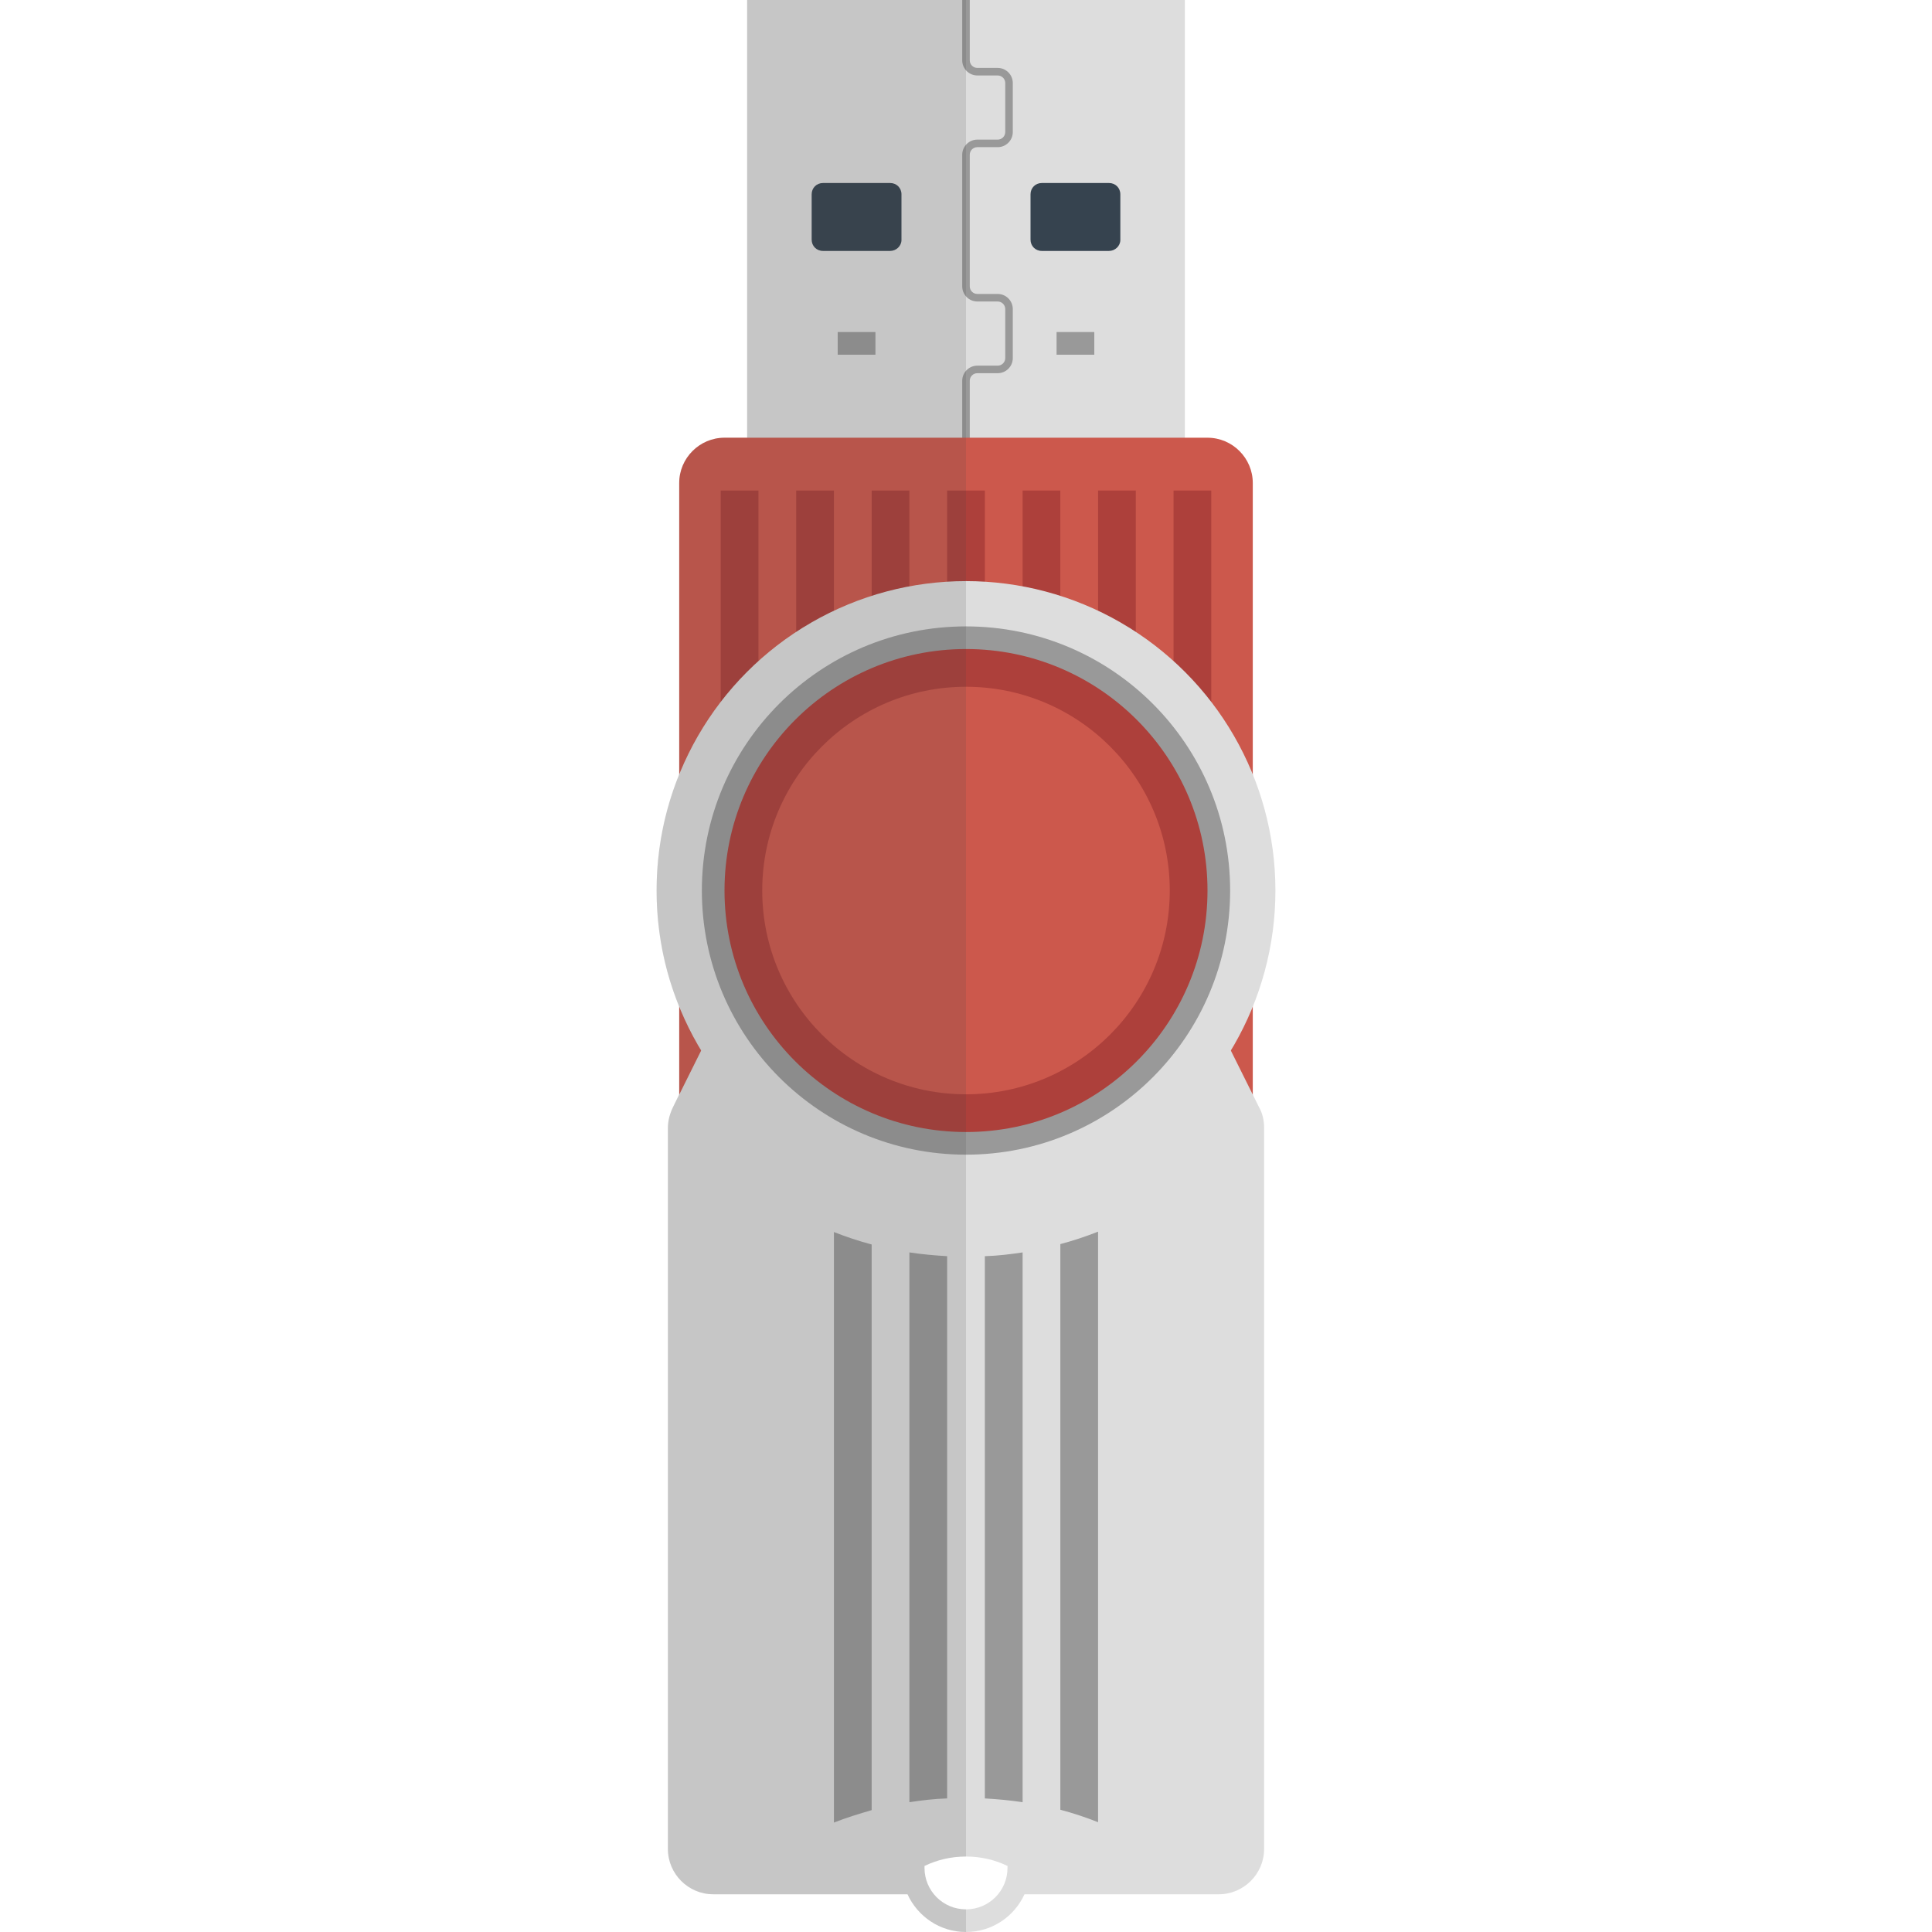 <svg version="1.1" id="icon" xmlns="http://www.w3.org/2000/svg" x="0" y="0" viewBox="0 0 512 512" xml:space="preserve"><style type="text/css">.st0{fill:#ddd}.st2{fill:#999}.st3{fill:#cc584c}.st4{fill:#ad403b}</style><path class="st0" d="M198 0h116v117H198z"/><path d="M235.9 66.5h-17.8c-1.7 0-3-1.3-3-3v-12c0-1.7 1.3-3 3-3h17.8c1.7 0 3 1.3 3 3v12.1c0 1.6-1.4 2.9-3 2.9zm58 0h-17.8c-1.7 0-3-1.3-3-3v-12c0-1.7 1.3-3 3-3h17.8c1.7 0 3 1.3 3 3v12.1c0 1.6-1.4 2.9-3 2.9z" fill="#36434f"/><path class="st2" d="M222 88h10v6h-10zm58 0h10v6h-10zm-23-45.2V41c0-1.1.9-2 2-2h5.4c2.2 0 4-1.8 4-4V22c0-2.2-1.8-4-4-4H259c-1.1 0-2-.9-2-2V0h-2v16c0 2.2 1.8 4 4 4h5.4c1.1 0 2 .9 2 2v13c0 1.1-.9 2-2 2H259c-2.2 0-4 1.8-4 4v34.9c0 2.2 1.8 4 4 4h5.4c1.1 0 2 .9 2 2v13c0 1.1-.9 2-2 2H259c-2.2 0-4 1.8-4 4V117h2v-16.1c0-1.1.9-2 2-2h5.4c2.2 0 4-1.8 4-4v-13c0-2.2-1.8-4-4-4H259c-1.1 0-2-.9-2-2V42.8z"/><path class="st3" d="M320 480H192c-6.6 0-12-5.4-12-12V128c0-6.6 5.4-12 12-12h128c6.6 0 12 5.4 12 12v340c0 6.6-5.4 12-12 12z"/><path class="st4" d="M191 130h10v336h-10zm20 0h10v336h-10zm20 0h10v336h-10zm20 0h10v336h-10zm20 0h10v336h-10zm20 0h10v336h-10zm20 0h10v336h-10z"/><path class="st0" d="M333.7 293.5L322 270l-25.1 26h-81.8L190 270l-11.7 23.5c-.8 1.7-1.3 3.5-1.3 5.4V490c0 6.6 5.4 12 12 12h51.5c2.7 5.9 8.6 10 15.5 10s12.8-4.1 15.5-10H323c6.6 0 12-5.4 12-12V298.8c0-1.8-.4-3.7-1.3-5.3zM256 506c-6.1 0-11-4.9-11-11v-.5c3.3-1.6 7-2.5 11-2.5s7.7.9 11 2.5v.5c0 6.1-4.9 11-11 11z"/><circle class="st0" cx="256" cy="236" r="82"/><circle class="st2" cx="256" cy="236" r="70"/><circle class="st4" cx="256" cy="236" r="64"/><circle class="st3" cx="256" cy="236" r="54"/><path class="st2" d="M241 402.5v75.1c3.3-.5 6.6-.9 10-1V332.9c-3.4-.2-6.7-.5-10-1v70.6zm-20 0V483c3.3-1.3 6.6-2.3 10-3.3V329.8c-3.4-.9-6.7-2-10-3.3v76zm40 0v74.1c3.4.2 6.7.5 10 1V331.9c-3.3.5-6.6.9-10 1v69.6zm20-72.8v149.9c3.4.9 6.7 2 10 3.3V326.4c-3.3 1.3-6.6 2.4-10 3.3z"/><path d="M245 495v-.5c3.3-1.6 7-2.5 11-2.5V0h-58v116h-6c-6.6 0-12 5.4-12 12v77.2c-3.9 9.5-6 19.9-6 30.8s2.1 21.3 6 30.8V290l-1.7 3.5c-.8 1.7-1.3 3.5-1.3 5.4V490c0 6.6 5.4 12 12 12h51.5c2.7 5.9 8.6 10 15.5 10v-6c-6.1 0-11-4.9-11-11z" opacity=".15" fill="#444"/></svg>